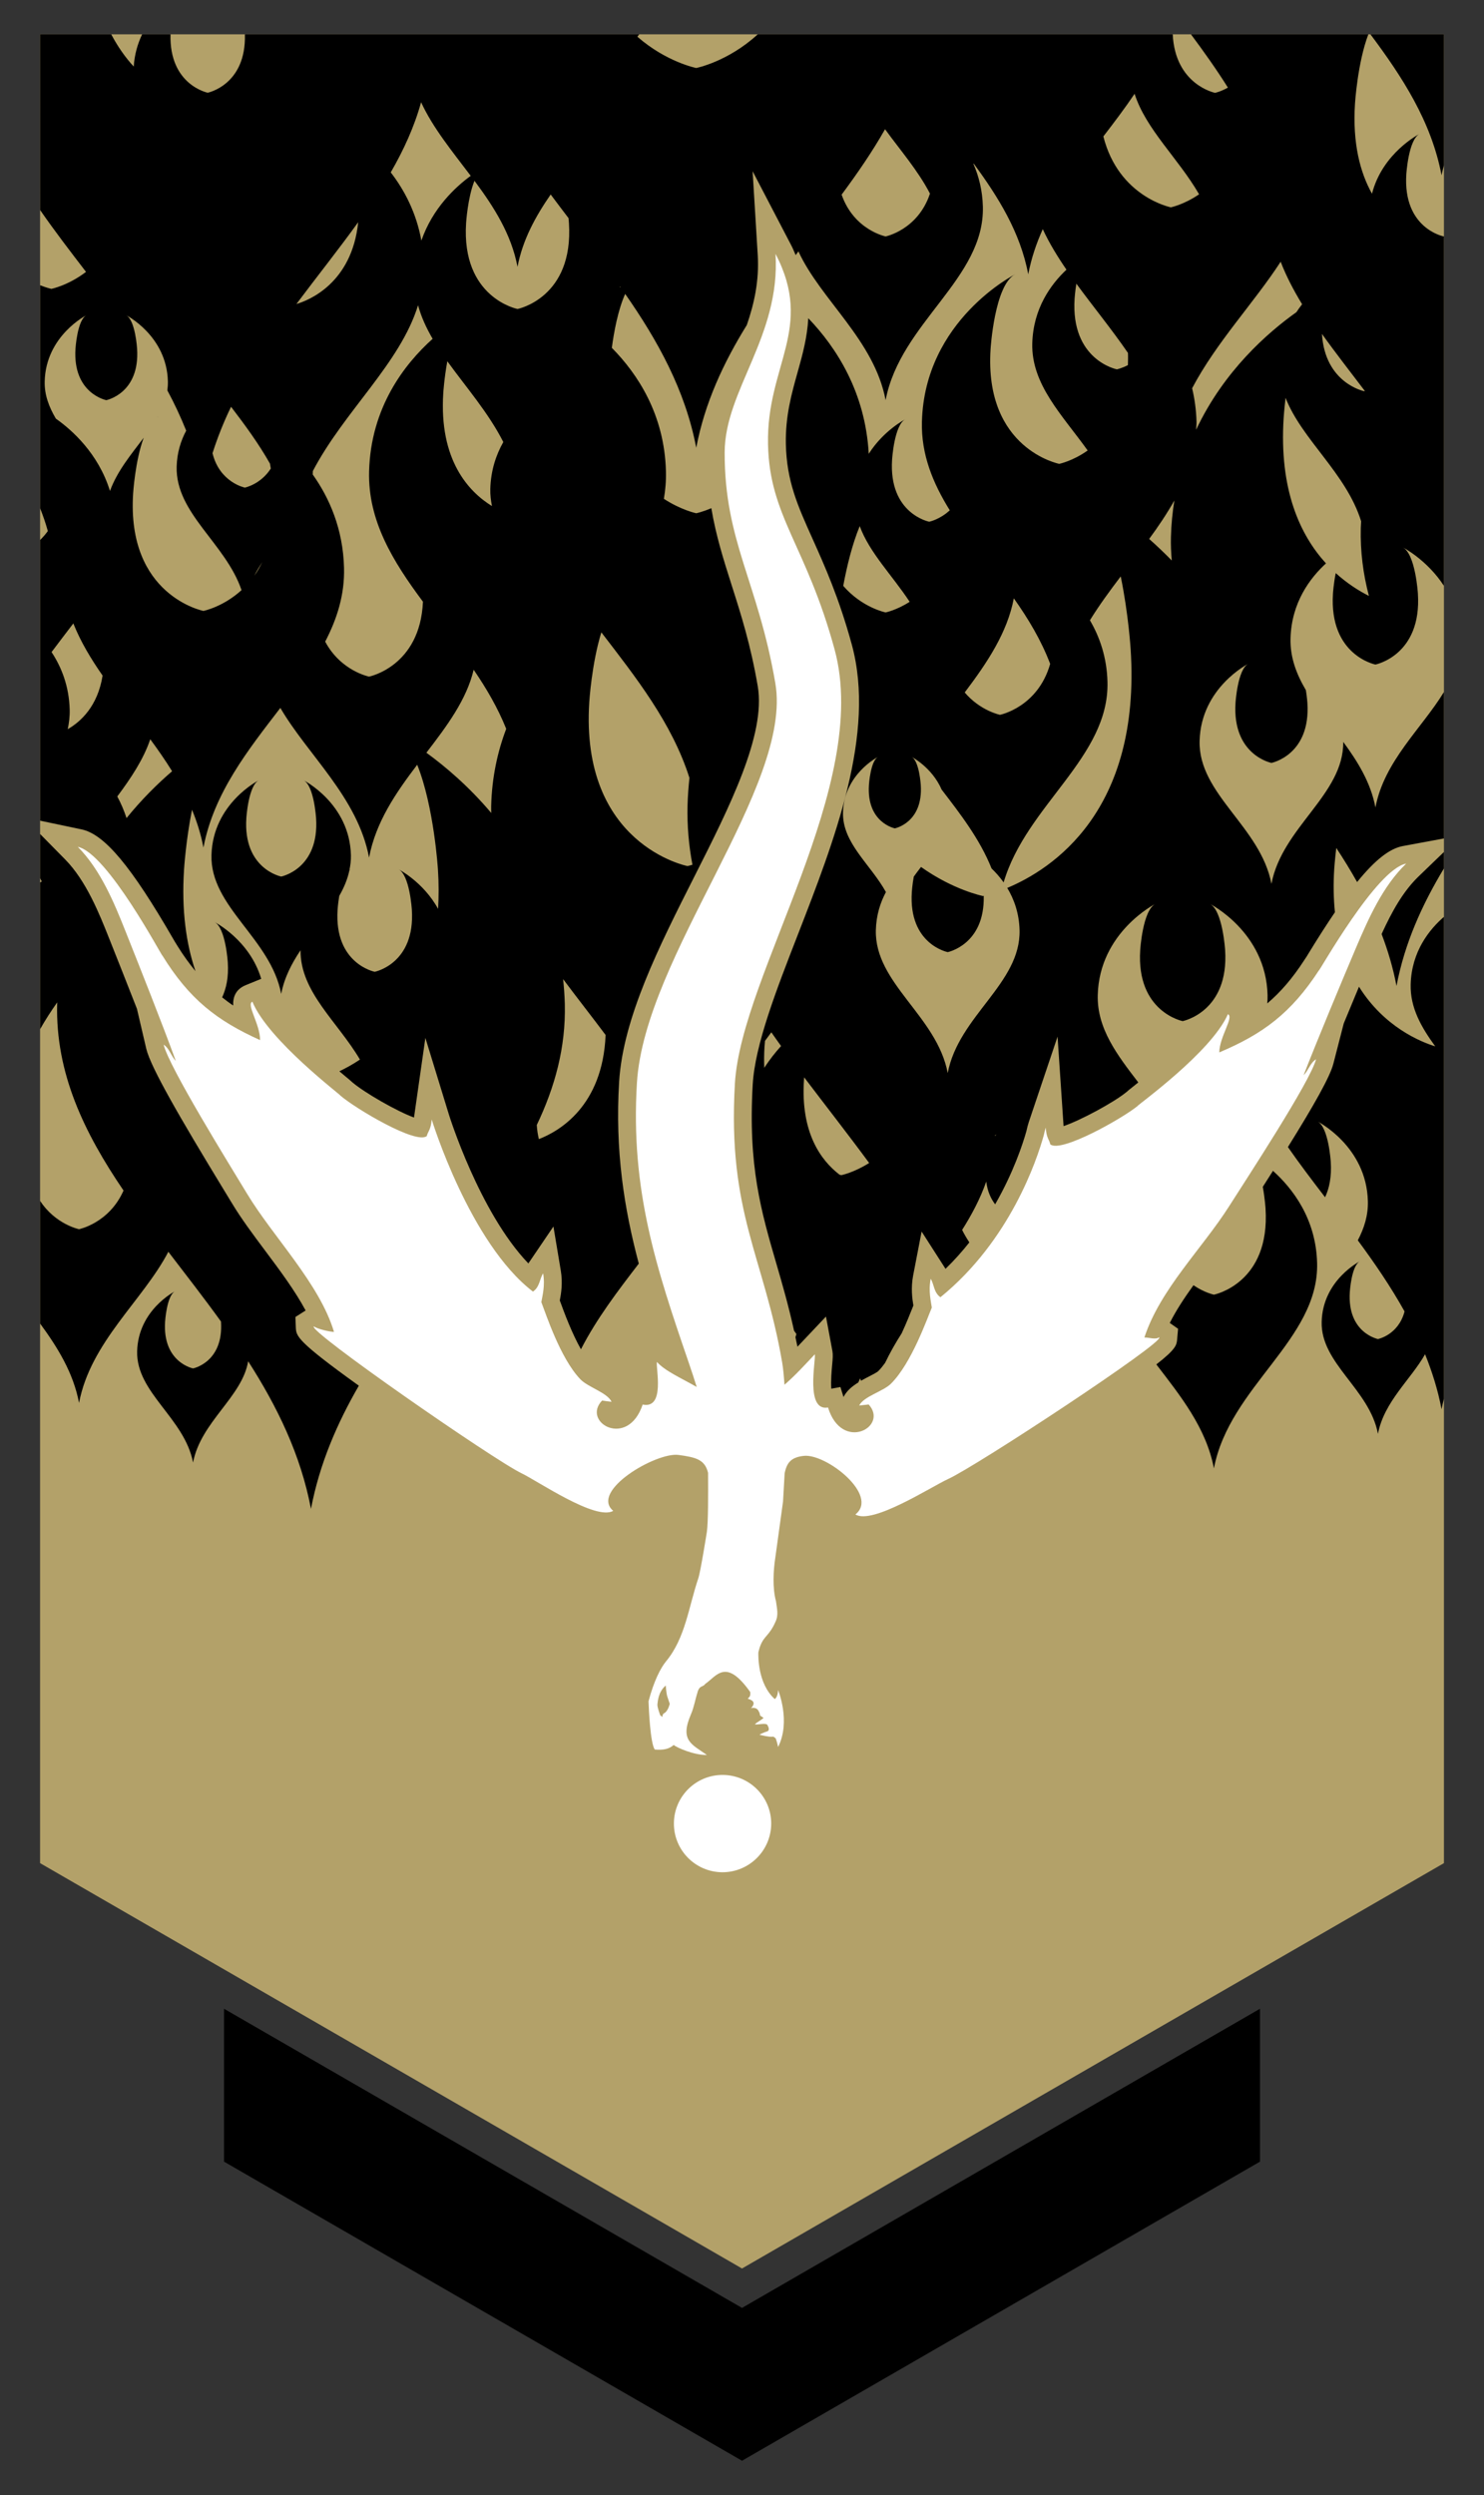 <?xml version="1.0" encoding="UTF-8"?>
<!-- Generator: Adobe Illustrator 18.0.0, SVG Export Plug-In . SVG Version: 6.00 Build 0)  -->
<!DOCTYPE svg PUBLIC "-//W3C//DTD SVG 1.1//EN" "http://www.w3.org/Graphics/SVG/1.1/DTD/svg11.dtd">
<svg version="1.1" id="Layer_1" xmlns="http://www.w3.org/2000/svg" xmlns:xlink="http://www.w3.org/1999/xlink" x="0px" y="0px" viewBox="0 0 94 158" style="enable-background:new 0 0 94 158;" xml:space="preserve">
<rect x="0" y="0" width="94" height="158" fill="#333333" stroke="none"/>
<polygon id="point" points="47.755,145.712 47.001,146.147 46.247,145.712 14.19,127.204 14.19,136.885   47.001,155.827 79.811,136.885 79.811,127.204 "/>
<polygon id="banner" style="fill:#B3A169;" points="2.539,2.173 2.539,117.983 47.001,143.652 91.462,117.983   91.462,2.173 "/>
<path id="overlay" d="M14.071,63.157c0.254-0.553,0.42-1.258,0.358-2.209c0,0-0.133-2.202-0.842-2.562  c0,0,2.225,1.129,2.959,3.598l-0.985,0.402c-0.652,0.267-0.813,0.784-0.79,1.287C14.521,63.51,14.298,63.333,14.071,63.157   M18.739,84.085l-0.027-0.687l0.562-0.357l0.085-0.054c-0.679-1.265-1.631-2.54-2.563-3.786c-0.782-1.047-1.52-2.034-2.121-3.036  c-0.131-0.216-0.307-0.502-0.514-0.845c-2.74-4.5-4.622-7.737-4.897-8.912l-0.589-2.523c-0.609-1.559-1.24-3.147-1.735-4.392  l-0.028-0.07c-0.611-1.538-1.447-3.643-2.787-5.001l-1.586-1.61v2.794c0.033,0.072,0.072,0.142,0.104,0.215  c-0.035,0.022-0.069,0.042-0.104,0.064v9.29c0.33-0.586,0.698-1.151,1.086-1.702c-0.001,0.033-0.004,0.062-0.005,0.093  c-0.112,4.407,1.724,8.177,4.204,11.824c-0.907,2.065-2.817,2.449-2.817,2.449s-1.494-0.302-2.468-1.797v7.77  c1.108,1.51,2.105,3.116,2.468,5.027c0.732-3.864,4.048-6.488,5.656-9.57c1.111,1.452,2.25,2.913,3.336,4.418v0.009  c0.168,2.579-1.771,2.959-1.771,2.959s-1.939-0.38-1.771-2.959c0,0,0.1-1.66,0.636-1.93c0,0-2.34,1.177-2.406,3.805  c-0.067,2.627,3.006,4.227,3.541,7.045c0.491-2.583,3.11-4.146,3.491-6.414c1.827,2.848,3.324,5.894,3.979,9.348  c0.538-2.836,1.643-5.398,3.032-7.801C18.804,84.929,18.771,84.615,18.739,84.085 M9.977,26.431  c0.018-0.011,0.034-0.028,0.053-0.038c0,0-0.023,0.013-0.045,0.026C9.981,26.422,9.979,26.426,9.977,26.431 M58.34,54.9  c-0.155,0.2-0.309,0.405-0.458,0.61c-0.098,0.524-0.125,0.979-0.125,0.979c-0.217,3.315,2.274,3.804,2.274,3.804  s2.358-0.473,2.28-3.565c-0.025,0.006-0.05,0.012-0.05,0.012S60.403,56.369,58.34,54.9 M87.514,59.148  c0.402,1.053,0.727,2.145,0.944,3.288c0.517-2.722,1.627-5.16,3.004-7.443v-1.04l-1.607,1.549  C88.873,56.45,88.173,57.711,87.514,59.148 M91.431,14.967c0,0,0.011-0.003,0.031-0.006v22.137  c-1.081-1.663-2.614-2.441-2.614-2.441c0.811,0.41,0.965,2.929,0.965,2.929c0.254,3.919-2.69,4.496-2.69,4.496  s-2.943-0.577-2.689-4.496c0,0,0.037-0.62,0.175-1.294c0.726,0.657,1.466,1.126,2.101,1.444c-0.362-1.375-0.551-2.803-0.514-4.305  c0.004-0.142,0.016-0.279,0.022-0.42c-0.946-3.048-3.762-5.172-4.787-7.821c-0.088,0.749-0.12,1.255-0.12,1.255  c-0.299,4.605,1.066,7.466,2.68,9.232c-1.004,0.919-2.188,2.476-2.246,4.757c-0.03,1.199,0.375,2.256,0.971,3.266  c0.074,0.447,0.097,0.808,0.097,0.808c0.215,3.316-2.277,3.803-2.277,3.803s-2.49-0.487-2.275-3.803c0,0,0.128-2.13,0.816-2.478  c0,0-3.005,1.511-3.092,4.889c-0.084,3.375,3.865,5.43,4.551,9.051c0.683-3.596,4.582-5.65,4.548-8.989  c0.916,1.247,1.741,2.572,2.039,4.152c0.557-2.943,2.938-5.01,4.339-7.311v9.274l-2.596,0.48c-0.832,0.153-1.753,0.86-2.904,2.28  c-0.413-0.735-0.854-1.455-1.319-2.159c-0.093,0.775-0.129,1.313-0.129,1.313c-0.065,1.006-0.042,1.919,0.043,2.758  c-0.516,0.76-1.073,1.628-1.683,2.626c-0.033,0.056-0.063,0.106-0.09,0.15l-0.184,0.28c-0.732,1.126-1.47,1.988-2.329,2.719  c0.015-0.174,0.024-0.35,0.019-0.53c-0.1-3.991-3.653-5.776-3.653-5.776c0.811,0.41,0.965,2.929,0.965,2.929  c0.254,3.919-2.689,4.496-2.689,4.496s-2.944-0.577-2.69-4.496c0,0,0.153-2.519,0.964-2.929c0,0-3.55,1.785-3.653,5.776  c-0.054,2.112,1.228,3.788,2.568,5.532c-0.129,0.103-0.248,0.202-0.382,0.307c-0.149,0.118-0.278,0.219-0.385,0.318v-0.001  c-0.794,0.646-2.893,1.78-3.966,2.142l-0.381-5.666l-1.819,5.402c-0.059,0.177-0.11,0.372-0.153,0.578  c-0.225,0.801-0.817,2.615-1.981,4.639c-0.262-0.345-0.484-0.801-0.564-1.44c-0.37,1.06-0.901,2.07-1.527,3.06  c0.13,0.269,0.289,0.532,0.457,0.792c-0.453,0.57-0.951,1.134-1.509,1.673l-1.514-2.36l-0.536,2.774  c-0.154,0.803-0.058,1.477,0.014,1.908c-0.014,0.038-0.031,0.08-0.049,0.124c-0.153,0.387-0.395,0.996-0.693,1.639  c-0.387,0.604-0.74,1.227-1.051,1.873c-0.139,0.192-0.28,0.369-0.426,0.514c-0.087,0.088-0.411,0.254-0.625,0.362  c-0.155,0.08-0.315,0.163-0.474,0.254c-0.019-0.051-0.033-0.103-0.053-0.153c-0.042,0.086-0.077,0.174-0.118,0.261  c-0.374,0.231-0.725,0.51-0.938,0.921l-0.194-0.632l-0.578,0.106c-0.041-0.466,0.027-1.214,0.053-1.502  c0.039-0.418,0.058-0.649,0.016-0.886l-0.407-2.18l-1.525,1.612l-0.282,0.297c-0.041-0.21-0.085-0.401-0.127-0.604  c0.017-0.071,0.045-0.126,0.061-0.2c-0.048-0.071-0.101-0.138-0.149-0.21c-0.344-1.563-0.736-2.928-1.121-4.247  c-0.964-3.311-1.797-6.173-1.497-11.346c0.148-2.511,1.466-5.909,2.865-9.504c2.318-5.963,4.945-12.723,3.412-18.348  c-0.809-2.969-1.739-5.033-2.483-6.693c-0.954-2.12-1.641-3.651-1.695-6.002c-0.037-1.771,0.363-3.198,0.75-4.576  c0.306-1.086,0.607-2.193,0.67-3.4c1.786,1.86,3.613,4.689,3.83,8.588c0.947-1.493,2.322-2.192,2.322-2.192  c-0.711,0.359-0.843,2.562-0.843,2.562c-0.223,3.426,2.351,3.93,2.351,3.93s0.674-0.137,1.303-0.724  c-1.073-1.729-1.817-3.536-1.764-5.603c0.165-6.453,5.907-9.341,5.907-9.341c-1.312,0.663-1.559,4.736-1.559,4.736  c-0.412,6.334,4.349,7.267,4.349,7.267s0.852-0.172,1.801-0.847c-1.595-2.23-3.574-4.172-3.508-6.779  c0.057-2.216,1.181-3.747,2.165-4.67c-0.574-0.839-1.095-1.687-1.5-2.567c-0.407,0.903-0.729,1.85-0.92,2.86  c-0.507-2.668-1.907-4.907-3.457-7.013c-0.004,0.007-0.01,0.014-0.015,0.022c0.337,0.779,0.571,1.673,0.598,2.706  c0.116,4.571-5.231,7.353-6.161,12.255c-0.722-3.808-4.101-6.338-5.523-9.421c-0.06,0.078-0.116,0.158-0.175,0.236  c-0.09-0.201-0.163-0.396-0.271-0.604l-2.456-4.709l0.324,5.301c0.099,1.623-0.22,3.072-0.69,4.437  c-1.471,2.379-2.664,4.921-3.205,7.775c-0.695-3.655-2.449-6.803-4.501-9.744c-0.457,1.021-0.711,2.405-0.845,3.415  c1.627,1.648,3.336,4.218,3.427,7.83c0.016,0.596-0.035,1.17-0.131,1.731c1.105,0.719,2.05,0.914,2.05,0.914  s0.388-0.078,0.956-0.321c0.294,1.753,0.779,3.277,1.281,4.855c0.594,1.86,1.209,3.786,1.659,6.418  c0.525,3.067-1.79,7.653-4.031,12.087c-2.215,4.381-4.502,8.912-4.75,12.968c-0.266,4.349,0.317,8.024,1.246,11.51  c-1.322,1.721-2.667,3.479-3.664,5.425c-0.586-1.042-1.058-2.32-1.299-2.98c-0.014-0.037-0.028-0.074-0.041-0.108  c0.083-0.429,0.196-1.1,0.062-1.904l-0.465-2.783l-1.585,2.334c-0.003,0.001-0.003,0.002-0.003,0.003  c-3.105-3.234-5.017-9.375-5.038-9.444l-1.485-4.836l-0.716,5.008c-0.001,0.012-0.003,0.022-0.005,0.033  c-1.066-0.386-3.134-1.57-3.912-2.235c-0.104-0.099-0.228-0.201-0.371-0.319c-0.156-0.129-0.295-0.249-0.444-0.374  c0.402-0.193,0.842-0.432,1.304-0.741c-1.419-2.407-3.784-4.277-3.764-6.923c-0.561,0.839-1.029,1.736-1.225,2.765  c-0.666-3.515-4.499-5.509-4.416-8.785c0.084-3.277,3-4.744,3-4.744c-0.668,0.337-0.792,2.405-0.792,2.405  c-0.209,3.218,2.208,3.692,2.208,3.692s2.418-0.474,2.21-3.692c0,0-0.126-2.068-0.792-2.405c0,0,2.916,1.467,2.999,4.744  c0.009,0.328-0.032,0.641-0.095,0.944c0.057-0.031,0.094-0.051,0.094-0.051c-0.034,0.018-0.065,0.042-0.096,0.067  c-0.119,0.568-0.347,1.102-0.642,1.619c-0.081,0.482-0.106,0.876-0.106,0.876c-0.222,3.426,2.352,3.929,2.352,3.929  s2.573-0.503,2.352-3.929c0,0-0.134-2.204-0.843-2.562c0,0,1.565,0.795,2.505,2.506c0.045-0.78,0.049-1.607-0.01-2.499  c0,0-0.246-3.982-1.313-6.627c-1.337,1.761-2.621,3.614-3.049,5.877c-0.724-3.818-3.866-6.474-5.619-9.476  c-2.038,2.655-4.216,5.384-4.872,8.843c-0.159-0.838-0.411-1.634-0.724-2.395c-0.395,1.979-0.505,3.778-0.505,3.778  c-0.17,2.617,0.142,4.73,0.723,6.442c-0.388-0.475-0.763-0.985-1.131-1.581l-0.174-0.282c-0.027-0.045-0.055-0.095-0.088-0.15  c-2.68-4.64-4.368-6.658-5.824-6.964l-2.624-0.551v-17.772c0.169-0.167,0.334-0.35,0.49-0.567c-0.136-0.496-0.303-0.976-0.49-1.447  v-14.121c0.428,0.171,0.715,0.231,0.715,0.231s1.063-0.212,2.194-1.076c-1.007-1.31-2.002-2.607-2.909-3.919V2.173h4.506  c0.424,0.8,0.909,1.484,1.426,2.042c0.05-0.782,0.254-1.457,0.532-2.042h1.798c-0.09,3.21,2.356,3.698,2.356,3.698  s2.445-0.488,2.355-3.698h24.977c-0.039,0.051-0.078,0.101-0.116,0.152c1.841,1.609,3.728,1.981,3.728,1.981  s2.005-0.394,3.897-2.133h26.285c0.153,3.206,2.683,3.706,2.683,3.706s0.359-0.074,0.812-0.332c-0.728-1.158-1.523-2.277-2.34-3.374  h11.236c-0.684,1.801-0.845,4.38-0.845,4.38c-0.164,2.532,0.328,4.374,1.076,5.715c0.668-2.606,3.018-3.792,3.018-3.792  c-0.71,0.358-0.844,2.562-0.844,2.562C88.858,14.463,91.431,14.967,91.431,14.967 M6.498,42.781  c-0.746-1.071-1.398-2.158-1.853-3.303c-0.454,0.599-0.922,1.199-1.379,1.815c0.621,0.942,1.11,2.151,1.148,3.65  c0.011,0.428-0.042,0.835-0.123,1.233C5.121,45.699,6.189,44.718,6.498,42.781 M10.901,48.839  c-0.429-0.695-0.898-1.367-1.383-2.027c-0.432,1.278-1.217,2.452-2.089,3.624c0.226,0.421,0.425,0.876,0.586,1.369  C8.973,50.623,9.976,49.634,10.901,48.839 M15.299,37.37c-1.009-2.969-4.182-4.861-4.109-7.816  c0.024-0.899,0.268-1.655,0.604-2.283c-0.352-0.873-0.748-1.724-1.194-2.55c0.025-0.186,0.039-0.378,0.034-0.575  c-0.075-2.894-2.65-4.189-2.65-4.189c0.589,0.297,0.7,2.124,0.7,2.124c0.184,2.841-1.951,3.26-1.951,3.26s-2.136-0.419-1.952-3.26  c0,0,0.112-1.827,0.7-2.124c0,0-2.575,1.295-2.65,4.189c-0.022,0.868,0.276,1.632,0.707,2.364c1.007,0.708,2.695,2.204,3.428,4.581  c0.461-1.269,1.347-2.323,2.136-3.371c-0.543,1.461-0.669,3.524-0.669,3.524c-0.422,6.487,4.453,7.442,4.453,7.442  S14.124,38.441,15.299,37.37 M16.61,35.595c-0.181,0.281-0.349,0.567-0.502,0.864  C16.292,36.204,16.456,35.909,16.61,35.595 M17.153,29.671c-0.016-0.102-0.033-0.205-0.053-0.312  c-0.716-1.266-1.584-2.449-2.464-3.6c-0.46,0.945-0.852,1.926-1.175,2.94c0.454,1.861,2.05,2.179,2.05,2.179  S16.511,30.676,17.153,29.671 M24.751,10.916c0.861,1.114,1.619,2.547,1.94,4.319c0.718-2.074,2.182-3.412,3.126-4.1  c-1.178-1.558-2.4-3.043-3.144-4.661C26.247,8.018,25.576,9.487,24.751,10.916 M31.057,30.964  c0.032-1.182,0.368-2.167,0.824-2.972c-0.947-1.865-2.365-3.478-3.546-5.116c-0.198,1.073-0.256,2.004-0.256,2.004  c-0.278,4.264,1.615,6.263,3.082,7.166C31.093,31.695,31.048,31.339,31.057,30.964 M18.776,19.251  c0.754-0.219,3.512-1.296,3.913-5.181C21.452,15.79,20.091,17.495,18.776,19.251 M26.791,38.103  c-1.905-2.558-3.49-5.13-3.412-8.246c0.104-4.061,2.249-6.807,4.025-8.401c-0.397-0.684-0.725-1.385-0.923-2.126  c-1.144,3.702-4.664,6.685-6.662,10.494c-0.004,0.075-0.004,0.149-0.011,0.222c1.055,1.486,1.92,3.441,1.984,5.913  c0.043,1.697-0.438,3.221-1.194,4.672c0.993,1.863,2.779,2.215,2.779,2.215S26.612,42.209,26.791,38.103 M31.112,51.037  c0.047-1.826,0.408-3.449,0.953-4.883c-0.533-1.329-1.256-2.564-2.062-3.743c-0.45,1.899-1.69,3.556-2.995,5.255  c1.176,0.854,2.678,2.119,4.109,3.816C31.115,51.334,31.108,51.187,31.112,51.037 M36.038,14.124  c0,0-0.008-0.119-0.026-0.311c-0.382-0.5-0.759-0.999-1.13-1.498c-0.958,1.385-1.775,2.866-2.101,4.582  c-0.395-2.081-1.512-3.815-2.727-5.45c-0.431,1.07-0.53,2.677-0.53,2.677c-0.308,4.745,3.258,5.443,3.258,5.443  S36.345,18.869,36.038,14.124 M38.36,65.54c-0.896-1.198-1.818-2.367-2.691-3.538c0.052,0.509,0.093,1.028,0.107,1.564  c0.07,2.767-0.633,5.281-1.775,7.675c0.019,0.328,0.068,0.621,0.132,0.893C35.419,71.637,38.175,70.051,38.36,65.54   M38.091,40.043c-0.614,1.976-0.765,4.411-0.765,4.411c-0.587,9.057,6.22,10.39,6.22,10.39s0.119-0.023,0.315-0.083  c-0.23-1.21-0.342-2.457-0.31-3.752c0.015-0.599,0.061-1.181,0.119-1.751C42.561,45.77,40.261,42.872,38.091,40.043   M39.296,18.178c-0.01-0.014-0.02-0.026-0.03-0.041c-0.002,0.022-0.002,0.043-0.004,0.065  C39.274,18.193,39.286,18.186,39.296,18.178 M58.907,12.259c-0.771-1.482-1.899-2.768-2.846-4.077  c-0.797,1.409-1.74,2.779-2.751,4.144c0.782,2.245,2.787,2.646,2.787,2.646S58.141,14.562,58.907,12.259 M49.475,66.24  c-0.21-0.289-0.414-0.58-0.617-0.87c-0.135,0.181-0.267,0.362-0.402,0.544c-0.021,0.226-0.03,0.368-0.03,0.368  c-0.031,0.473-0.032,0.915-0.015,1.335C48.747,67.106,49.108,66.643,49.475,66.24 M70.745,23.389  c0,0,0.301-0.06,0.699-0.267c0.006-0.251,0.015-0.501,0.003-0.773c-1.043-1.517-2.216-2.945-3.268-4.385  c-0.085,0.526-0.112,0.947-0.112,0.947C67.813,22.814,70.745,23.389,70.745,23.389 M61.107,43.85  c0.989,1.165,2.234,1.416,2.234,1.416s2.397-0.475,3.179-3.225c-0.565-1.492-1.385-2.856-2.302-4.152  C63.807,40.053,62.544,41.95,61.107,43.85 M56.097,38.782c0,0,0.699-0.143,1.523-0.673  c-1.094-1.667-2.545-3.106-3.163-4.793c-0.472,1.145-0.808,2.513-1.044,3.784C54.61,38.484,56.097,38.782,56.097,38.782   M55.054,73.645c-1.356-1.842-2.764-3.636-4.116-5.423c-0.009,0.112-0.013,0.177-0.013,0.177  c-0.215,3.323,1.066,5.079,2.257,5.991c0.065,0.016,0.111,0.027,0.111,0.027S54.098,74.253,55.054,73.645 M63.143,71.826  c0,0-0.047,0.024-0.123,0.069c-0.001,0.015,0,0.028-0.001,0.042C63.059,71.897,63.097,71.849,63.143,71.826 M71.617,41.105  c0,0-0.136-2.217-0.628-4.603c-0.684,0.899-1.356,1.814-1.951,2.777c0.613,1.045,1.072,2.338,1.112,3.901  c0.122,4.78-5.137,7.8-6.577,12.699c-0.245-0.346-0.509-0.638-0.766-0.885c-0.737-1.847-1.97-3.441-3.161-4.992  c-0.618-1.422-1.911-2.079-1.911-2.079c0.495,0.25,0.59,1.789,0.59,1.789c0.153,2.392-1.643,2.744-1.643,2.744  s-1.797-0.352-1.642-2.744c0,0,0.093-1.539,0.589-1.789c0,0-2.168,1.091-2.23,3.527c-0.049,1.933,1.731,3.267,2.718,5.04  c-0.355,0.663-0.613,1.46-0.638,2.409c-0.084,3.375,3.865,5.432,4.552,9.052c0.687-3.62,4.636-5.677,4.55-9.052  c-0.028-1.077-0.352-1.962-0.779-2.671C66.62,55.05,72.285,51.394,71.617,41.105 M74.169,34.009  c0.02-0.805,0.099-1.576,0.218-2.317c-0.466,0.827-1.008,1.636-1.597,2.437c0.467,0.412,0.947,0.869,1.432,1.364  C74.179,35.008,74.156,34.514,74.169,34.009 M75.953,12.304c-1.31-2.27-3.371-4.115-4.085-6.365  c-0.61,0.906-1.286,1.799-1.979,2.7c0.969,3.837,4.276,4.49,4.276,4.49S75,12.959,75.953,12.304 M82.479,19.267  c-0.535-0.877-1.002-1.768-1.359-2.692c-1.7,2.617-4.068,5.089-5.608,8.011c0.157,0.66,0.258,1.366,0.278,2.126  c0.005,0.171-0.018,0.333-0.024,0.501c1.754-3.728,4.541-6.157,6.35-7.443C82.233,19.592,82.354,19.423,82.479,19.267   M86.454,24.761c-0.924-1.22-1.86-2.412-2.718-3.616c0.191,3.132,2.675,3.628,2.675,3.628S86.429,24.767,86.454,24.761   M89.356,62.342c-0.037,1.477,0.673,2.706,1.555,3.918c-0.919-0.281-3.24-1.226-4.829-3.776c-0.319,0.759-0.646,1.548-0.966,2.325  l-0.657,2.549c-0.215,0.837-1.246,2.653-2.88,5.279c0.741,1.065,1.541,2.118,2.355,3.179c0.26-0.554,0.422-1.279,0.36-2.24  c0,0-0.133-2.205-0.843-2.563c0,0,3.104,1.563,3.194,5.052c0.023,0.9-0.235,1.708-0.638,2.478c1.068,1.445,2.086,2.934,2.961,4.504  c-0.393,1.495-1.684,1.748-1.684,1.748s-1.953-0.382-1.783-2.98c0,0,0.1-1.67,0.638-1.942c0,0-2.353,1.184-2.421,3.831  c-0.067,2.643,3.027,4.255,3.566,7.093c0.385-2.033,2.076-3.435,2.984-5.039c0.447,1.111,0.813,2.263,1.043,3.481  c0.043-0.228,0.1-0.446,0.151-0.669v-30.511C90.557,58.843,89.409,60.24,89.356,62.342 M86.807,2.173  c2.002,2.676,3.856,5.511,4.504,8.926c0.041-0.215,0.101-0.421,0.151-0.632v-8.294H86.807z M80.633,74.143  c-0.207,0.326-0.424,0.667-0.645,1.014c0.134,0.734,0.173,1.364,0.173,1.364c0.31,4.763-3.269,5.464-3.269,5.464  s-0.605-0.125-1.295-0.599c-0.564,0.783-1.092,1.578-1.501,2.39l0.525,0.368l-0.058,0.662c-0.03,0.358-0.06,0.617-1.318,1.596  c1.515,1.979,3.157,4.005,3.647,6.584c0.986-5.201,6.66-8.152,6.537-13.003C83.357,77.161,81.867,75.252,80.633,74.143"/>
<path id="symbol" style="fill:#FFFFFF;" d="M89.07,54.688c-1.883,0.347-5.513,6.851-5.522,6.753  c-1.768,2.715-3.546,4.032-6.316,5.202c0.016-0.999,0.948-2.243,0.547-2.419c-1.066,2.426-5.774,5.783-5.732,5.821  c-0.971,0.79-4.863,2.987-5.52,2.418c-0.066-0.311-0.241-0.377-0.287-1.056c-0.05,0.156-0.091,0.32-0.125,0.483  c-0.433,1.56-2.136,6.674-6.545,10.257c-0.429-0.296-0.401-0.832-0.618-1.169c-0.154,0.802,0.02,1.438,0.072,1.823  c-0.301,0.709-1.286,3.528-2.59,4.823c-0.498,0.494-1.728,0.801-2.01,1.381c0.198-0.021,0.398-0.042,0.6-0.066  c1.287,1.411-1.698,3.041-2.575,0.189c-1.449,0.266-0.764-2.988-0.836-3.368c-0.64,0.679-1.242,1.344-1.922,1.929  c-0.037-0.545-0.084-1.041-0.144-1.399c-1.158-6.739-3.475-9.468-2.996-17.682c0.403-6.928,8.657-18.884,6.312-27.489  c-1.799-6.61-4.113-8.391-4.215-12.969c-0.111-5.005,2.946-7.338,0.476-12.076c0.318,5.224-3.21,8.631-3.222,12.567  c-0.015,5.648,2.103,8.17,3.209,14.622c1.12,6.528-8.276,17.247-8.767,25.314c-0.416,6.797,1.238,11.757,3.275,17.691  c0.203,0.593,0.368,1.099,0.512,1.561c-1.001-0.572-2.01-1.012-2.52-1.584c-0.083,0.379,0.539,2.997-0.903,2.697  c-0.944,2.829-3.892,1.125-2.57-0.253c0.201,0.031,0.4,0.058,0.6,0.079c-0.271-0.584-1.492-0.918-1.977-1.426  c-1.275-1.328-2.191-4.168-2.472-4.885c0.061-0.382,0.25-1.015,0.114-1.82c-0.223,0.331-0.211,0.867-0.645,1.152  c-4.015-3.071-6.412-10.895-6.412-10.895c-0.01,0.072-0.018,0.149-0.028,0.231c-0.078,0.463-0.218,0.547-0.284,0.815  c-0.665,0.553-4.505-1.735-5.458-2.549c0.043-0.036-4.58-3.509-5.59-5.958c-0.404,0.165,0.496,1.431,0.487,2.431  c-2.738-1.235-4.485-2.594-6.187-5.354c-0.011,0.098-3.482-6.489-5.356-6.884c1.439,1.461,2.288,3.504,3.033,5.38  c0.926,2.328,2.324,5.841,3.171,8.176c-0.302-0.311-0.395-0.785-0.769-1.031c0.332,1.416,4.237,7.705,5.278,9.43  c1.638,2.726,4.596,5.694,5.513,8.762c-0.306-0.011-1.033-0.181-1.277-0.348c-0.417,0.265,11.404,8.458,13.149,9.296  c1.037,0.497,4.718,3.026,5.815,2.384c-1.497-1.256,2.731-3.733,4.141-3.54c1.127,0.153,1.66,0.3,1.866,1.128  c0.007,1.305,0.013,3.129-0.075,3.741c0,0-0.394,2.496-0.544,2.946c-0.61,1.798-0.814,3.771-2.038,5.25  c-0.354,0.429-0.778,1.26-1.114,2.535c0.017,0.491,0.111,2.642,0.394,3.053c0.533,0.047,0.91-0.025,1.203-0.29  c0.152,0.153,1.303,0.662,2.1,0.633c-0.98-0.686-1.721-0.919-1.01-2.571c0.201-0.465,0.273-0.956,0.401-1.337  c0.125-0.534,0.364-0.367,0.499-0.586c0.738-0.505,1.305-1.677,2.858,0.514c0.004,0.248,0.004,0.248-0.159,0.421  c0.203,0.061,0.59,0.191,0.209,0.592c0.094-0.022,0.34-0.046,0.453,0.145c0.244,0.41-0.058,0.22,0.336,0.473  c-0.058,0.096-0.483,0.314-0.543,0.41c0.141,0.05,0.748-0.124,0.796,0.061c0.055,0.089,0.134,0.267,0.033,0.359  c-0.033,0.033-0.149,0.055-0.201,0.078c-0.155,0.067-0.284,0.109-0.331,0.169c1.186,0.274,0.68-0.034,1.022,0.227  c0.106,0.31,0.148,0.541,0.148,0.541c0.822-1.621,0-3.603,0-3.603c-0.019,0.463-0.21,0.569-0.21,0.569  c-1.085-0.968-1.048-2.74-1.04-2.96c0.035-0.149,0.078-0.302,0.143-0.464c0.244-0.591,0.556-0.603,0.939-1.465  c0.209-0.434,0.095-0.836,0.033-1.312c-0.226-0.819-0.17-1.934-0.04-2.769c0.015-0.091,0.487-3.538,0.487-3.538l0.102-1.783  c0.135-0.675,0.4-1.017,1.211-1.108c1.414-0.161,4.797,2.493,3.272,3.709c1.078,0.669,4.821-1.767,5.868-2.242  c1.765-0.795,13.778-8.701,13.374-8.974c-0.249,0.161-0.632,0.006-0.937,0.01c0.993-3.047,3.666-5.633,5.372-8.319  c1.08-1.701,5.139-7.892,5.503-9.302c-0.378,0.237-0.483,0.71-0.792,1.015c0.903-2.315,2.354-5.794,3.333-8.101  C86.697,58.133,87.594,56.113,89.07,54.688z M42.031,108.511c0,0-0.104,0.127-0.061,0.221l-0-0v0  l-0.148-0.109c0,0-0.204-0.532-0.179-0.699c0.024-0.168,0.042-0.778,0.525-1.188v0c0-0,0-0,0-0  c0,0,0.042,0.53,0.101,0.698l0.154,0.458C42.422,107.892,42.315,108.397,42.031,108.511z M48.85,115.499  c-0.016,1.7-1.405,3.071-3.106,3.061c-1.703-0.014-3.07-1.405-3.058-3.106c0.013-1.7,1.402-3.069,3.103-3.056  C47.492,112.41,48.862,113.799,48.85,115.499z"/>
</svg>